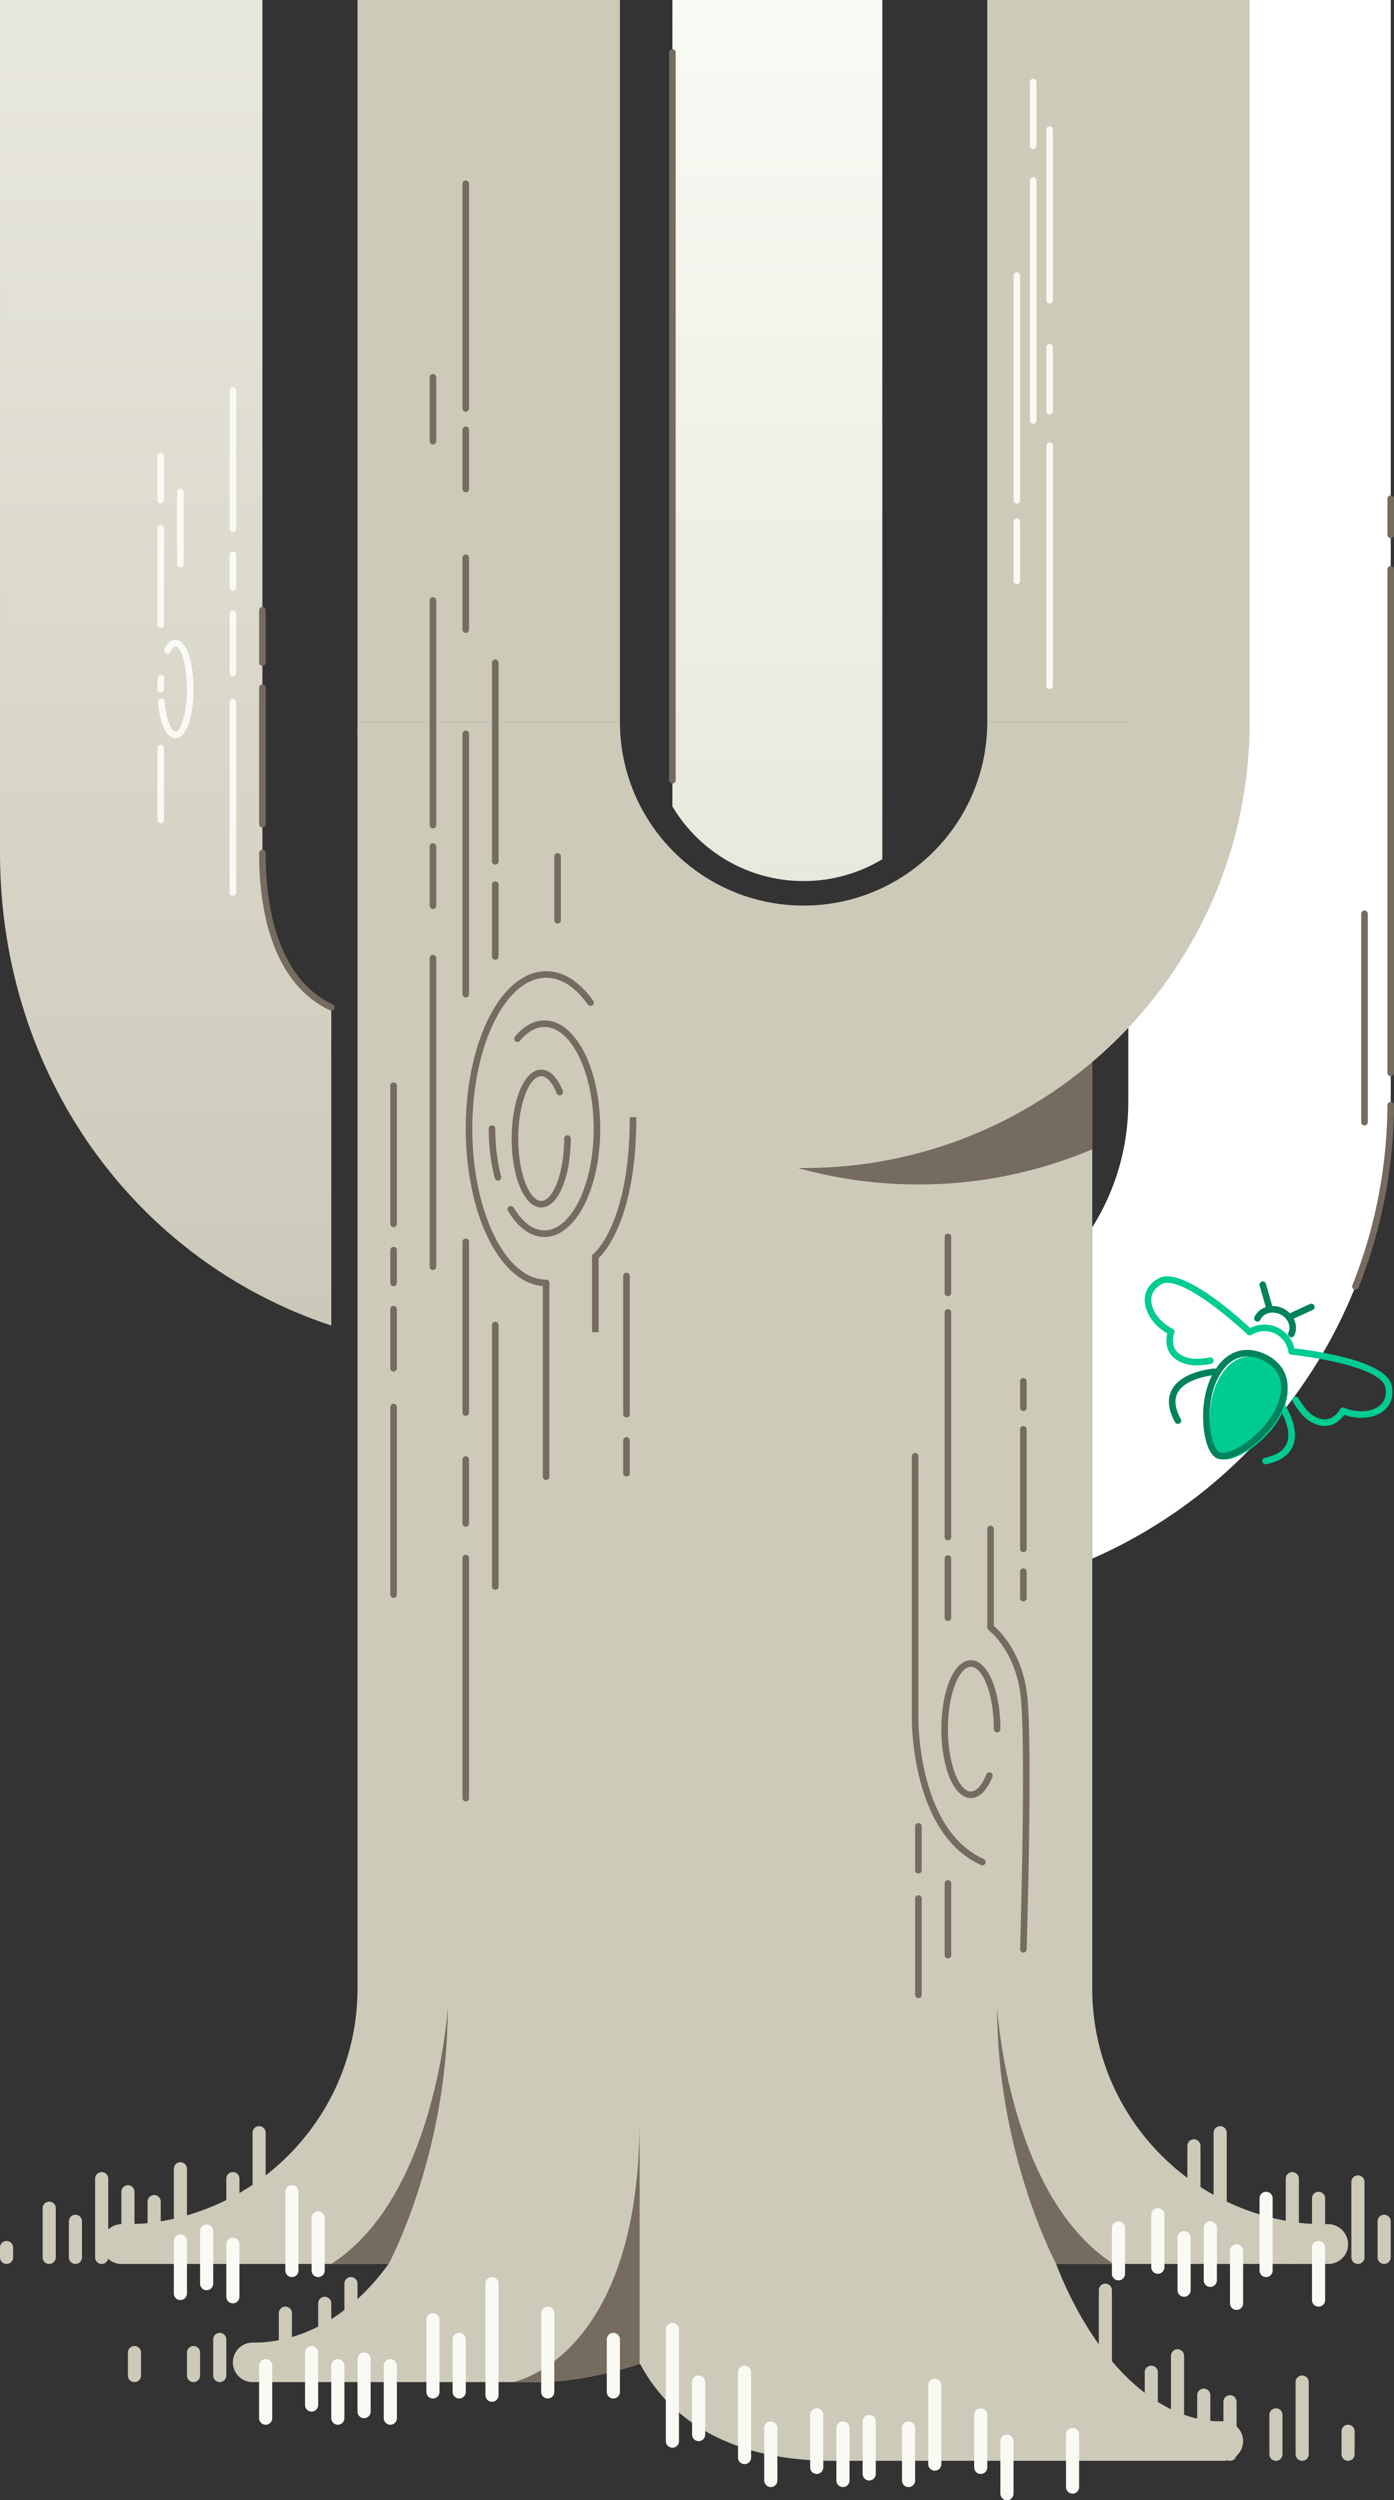 <svg xmlns="http://www.w3.org/2000/svg" width="425" height="762" viewBox="0 0 425 762">
    <rect x="0" y="0" width="425" height="762" fill="#333333" stroke="none"/>
    <defs>
        <linearGradient id="a" x1="50%" x2="50%" y1="0%" y2="100%">
            <stop offset="0%" stop-color="#E9E8DD"/>
            <stop offset="100%" stop-color="#CDC9BA"/>
        </linearGradient>
        <linearGradient id="b" x1="50%" x2="50%" y1="0%" y2="100%">
            <stop offset="0%" stop-color="#FAFAF5"/>
            <stop offset="100%" stop-color="#E9E8DD"/>
        </linearGradient>
    </defs>
    <g fill="none" fill-rule="evenodd">
        <path fill="#FFF" d="M333 374.084c6.97-11.08 11-24.194 11-38.248V0h80v336.836c-.4 61.794-37.71 114.833-91 138.197V374.084z"/>
        <path fill="#756B5E" fill-rule="nonzero" d="M423 336.83c-.123 19.032-3.775 37.561-10.682 54.876a1 1 0 1 0 1.858.74c7-17.544 10.699-36.32 10.824-55.604a1 1 0 0 0-2-.013zM423 152v11a1 1 0 1 0 2 0v-11a1 1 0 1 0-2 0zM423 173.5V327a1 1 0 1 0 2 0V173.5a1 1 0 1 0-2 0zM415 278.5V342a1 1 0 1 0 2 0v-63.5a1 1 0 1 0-2 0z"/>
        <path fill="#CDCABA" d="M109 222l224 100v284c0 37.584 28.798 68.443 65.531 71.713l6.48.15c3.307.075 5.989 2.83 5.989 6.137 0 3.314-2.688 6-6.004 6h-83.01c10.026 25.923 27.914 46.814 48.718 47.938l2.3.017A6.047 6.047 0 0 1 379 744c0 3.307-2.685 6-5.996 6H254c-35.081 0-51.513-15.648-58.863-29.582C184.282 724.013 172.763 726 164 726H76.996A6.002 6.002 0 0 1 71 720a6.047 6.047 0 0 1 5.996-6.045l2.3-.017c15.323-.828 29.024-9.905 39.169-23.938H37.004A6.006 6.006 0 0 1 31 684c0-3.314 2.68-6.062 5.99-6.138l6.479-.149C80.202 674.443 109 643.584 109 606V222z"/>
        <path fill="#756B5E" d="M144.603 237.894L333 322v28.286C316.712 357.185 298.802 361 280 361c-70.762 0-128.902-54.043-135.397-123.106zM195 720.463C184.186 724.03 172.727 726 164 726h-7.5s38.5-7.251 38.5-80v74.463zM118.5 690s18-33.5 18-78c0 0-3.5 57.5-35.5 78h17.5zM322 690s-18-33.5-18-78c0 0 3.5 57.5 35.5 78H322z"/>
        <g fill-rule="nonzero">
            <path fill="#CDCABA" d="M400 670v16a2 2 0 0 0 4 0v-16a2 2 0 0 0-4 0zM392 664v24a2 2 0 0 0 4 0v-24a2 2 0 0 0-4 0zM420 677v11a2 2 0 0 0 4 0v-11a2 2 0 0 0-4 0zM412 665v23a2 2 0 0 0 4 0v-23a2 2 0 0 0-4 0zM362 654v16a2 2 0 0 0 4 0v-16a2 2 0 0 0-4 0zM370 650v24a2 2 0 0 0 4 0v-24a2 2 0 0 0-4 0zM85 705v16a2 2 0 1 0 4 0v-16a2 2 0 1 0-4 0zM37 668v16a2 2 0 1 0 4 0v-16a2 2 0 1 0-4 0zM357 718v21a2 2 0 0 0 4 0v-21a2 2 0 0 0-4 0zM29 664v24a2 2 0 1 0 4 0v-24a2 2 0 1 0-4 0zM349 723v24a2 2 0 0 0 4 0v-24a2 2 0 0 0-4 0zM335 698v24a2 2 0 0 0 4 0v-24a2 2 0 0 0-4 0zM21 677v11a2 2 0 1 0 4 0v-11a2 2 0 1 0-4 0zM65 713v11a2 2 0 1 0 4 0v-11a2 2 0 1 0-4 0zM39 717v7a2 2 0 1 0 4 0v-7a2 2 0 1 0-4 0zM57 717v7a2 2 0 1 0 4 0v-7a2 2 0 1 0-4 0zM409 741v7a2 2 0 0 0 4 0v-7a2 2 0 0 0-4 0zM0 685v3a2 2 0 1 0 4 0v-3a2 2 0 1 0-4 0zM13 673v15a2 2 0 1 0 4 0v-15a2 2 0 1 0-4 0zM105 696v16a2 2 0 0 0 4 0v-16a2 2 0 0 0-4 0zM53 661v16a2 2 0 1 0 4 0v-16a2 2 0 1 0-4 0zM373 732v16a2 2 0 0 0 4 0v-16a2 2 0 0 0-4 0zM69 664v16a2 2 0 1 0 4 0v-16a2 2 0 1 0-4 0zM77 650v16a2 2 0 1 0 4 0v-16a2 2 0 1 0-4 0zM97 702v16a2 2 0 1 0 4 0v-16a2 2 0 0 0-4 0zM387 736v12a2 2 0 0 0 4 0v-12a2 2 0 0 0-4 0zM395 726v22a2 2 0 0 0 4 0v-22a2 2 0 0 0-4 0zM45 671v16a2 2 0 1 0 4 0v-16a2 2 0 1 0-4 0zM365 730v16a2 2 0 0 0 4 0v-16a2 2 0 0 0-4 0z"/>
            <path fill="#FAFAF5" d="M87 668v24a2 2 0 1 0 4 0v-24a2 2 0 1 0-4 0zM148 696v34a2 2 0 0 0 4 0v-34a2 2 0 0 0-4 0zM203 710v34a2 2 0 0 0 4 0v-34a2 2 0 0 0-4 0zM95 676v16a2 2 0 1 0 4 0v-16a2 2 0 1 0-4 0zM400 685v16a2 2 0 0 0 4 0v-16a2 2 0 0 0-4 0zM367 679v16a2 2 0 0 0 4 0v-16a2 2 0 0 0-4 0zM375 686v16a2 2 0 0 0 4 0v-16a2 2 0 0 0-4 0zM359 682v16a2 2 0 0 0 4 0v-16a2 2 0 0 0-4 0zM351 675v16a2 2 0 0 0 4 0v-16a2 2 0 0 0-4 0zM339 679v14a2 2 0 0 0 4 0v-14a2 2 0 0 0-4 0zM384 670v22a2 2 0 0 0 4 0v-22a2 2 0 0 0-4 0zM138 713v16a2 2 0 0 0 4 0v-16a2 2 0 0 0-4 0zM211 726v16a2 2 0 0 0 4 0v-16a2 2 0 0 0-4 0zM225 723v26a2 2 0 0 0 4 0v-26a2 2 0 0 0-4 0zM109 719v16a2 2 0 0 0 4 0v-16a2 2 0 0 0-4 0zM263 738v16a2 2 0 0 0 4 0v-16a2 2 0 0 0-4 0zM117 721v16a2 2 0 0 0 4 0v-16a2 2 0 0 0-4 0zM283 727v24a2 2 0 0 0 4 0v-24a2 2 0 0 0-4 0zM275 740v16a2 2 0 0 0 4 0v-16a2 2 0 0 0-4 0zM101 721v16a2 2 0 0 0 4 0v-16a2 2 0 0 0-4 0zM255 740v16a2 2 0 0 0 4 0v-16a2 2 0 0 0-4 0zM305 744v16a2 2 0 0 0 4 0v-16a2 2 0 0 0-4 0zM93 717v16a2 2 0 1 0 4 0v-16a2 2 0 1 0-4 0zM247 736v16a2 2 0 0 0 4 0v-16a2 2 0 0 0-4 0zM297 736v16a2 2 0 0 0 4 0v-16a2 2 0 0 0-4 0zM79 721v16a2 2 0 1 0 4 0v-16a2 2 0 1 0-4 0zM233 740v16a2 2 0 0 0 4 0v-16a2 2 0 0 0-4 0zM185 713v16a2 2 0 0 0 4 0v-16a2 2 0 0 0-4 0zM325 742v16a2 2 0 0 0 4 0v-16a2 2 0 0 0-4 0zM130 707v22a2 2 0 0 0 4 0v-22a2 2 0 0 0-4 0zM165 705v24a2 2 0 0 0 4 0v-24a2 2 0 0 0-4 0zM69 684v16a2 2 0 1 0 4 0v-16a2 2 0 1 0-4 0zM61 680v16a2 2 0 1 0 4 0v-16a2 2 0 1 0-4 0zM53 683v16a2 2 0 1 0 4 0v-16a2 2 0 1 0-4 0z"/>
        </g>
        <path fill="url(#a)" d="M.003 261L0 0h80v260c0 21.324 6 40 21 47v97C40.875 384.005.433 327.74.003 261z"/>
        <path fill="#FAFAF5" fill-rule="nonzero" d="M70 214.014v57.972c0 .56.448 1.014 1 1.014s1-.454 1-1.014v-57.972c0-.56-.448-1.014-1-1.014s-1 .454-1 1.014zM70 187.107v18.009a1 1 0 1 0 2 0v-18.009a1 1 0 0 0-2 0zM70 169.107v10.009a1 1 0 1 0 2 0v-10.009a1 1 0 0 0-2 0zM70 119v42.116a1 1 0 1 0 2 0V119a1 1 0 1 0-2 0zM48.184 214.027C48.79 220.463 50.705 225 53.5 225c3.344 0 5.5-6.707 5.5-15s-2.156-15-5.5-15c-1.345 0-2.45 1.023-3.32 2.76a1 1 0 1 0 1.788.896C52.535 197.524 53.1 197 53.5 197c1.626 0 3.5 5.829 3.5 13s-1.874 13-3.5 13c-1.23 0-2.817-3.755-3.324-9.16a1 1 0 1 0-1.992.187z"/>
        <path fill="#FAFAF5" fill-rule="nonzero" d="M48.131 206.59A43.691 43.691 0 0 0 48 210a1 1 0 1 0 2 0c0-1.108.042-2.198.125-3.254a1 1 0 0 0-1.994-.157zM54 150v21.888a1 1 0 1 0 2 0V150a1 1 0 1 0-2 0zM48 228v21.888a1 1 0 1 0 2 0V228a1 1 0 1 0-2 0zM48 139v13.369a1 1 0 0 0 2 0V139a1 1 0 1 0-2 0zM48 161v29.369a1 1 0 0 0 2 0V161a1 1 0 1 0-2 0z"/>
        <path fill="#756B5E" fill-rule="nonzero" d="M79 186v15.943a1 1 0 1 0 2 0V186a1 1 0 1 0-2 0zM79 209.61v41.583a1 1 0 1 0 2 0V209.61a1 1 0 1 0-2 0zM79 260c0 23.711 7.186 41.19 21.577 47.906a1 1 0 1 0 .846-1.812C87.89 299.779 81 283.018 81 260a1 1 0 1 0-2 0z"/>
        <path fill="url(#b)" d="M269 0h-64v245.784c8.116 13.62 22.993 22.745 40 22.745 8.78 0 16.993-2.432 24-6.659V0z"/>
        <path fill="#756B5E" fill-rule="nonzero" d="M204 16v221.784a1 1 0 1 0 2 0V16a1 1 0 1 0-2 0z"/>
        <path fill="#CDCABA" fill-rule="nonzero" d="M109 220c0 75.11 60.89 136 136 136s136-60.89 136-136h-80c0 30.928-25.072 56-56 56s-56-25.072-56-56h-80z"/>
        <path fill="#CDCABA" d="M109 0h80v220h-80zM301 0h80v220h-80z"/>
        <path fill="#FAFAF5" fill-rule="nonzero" d="M319 39.49v52.03a1 1 0 1 0 2 0V39.49a1 1 0 1 0-2 0zM319 105.843v19.46a1 1 0 1 0 2 0v-19.46a1 1 0 0 0-2 0zM319 135.843v73.164a1 1 0 1 0 2 0v-73.164a1 1 0 0 0-2 0zM309 84v68.469a1 1 0 1 0 2 0V84a1 1 0 1 0-2 0zM309 159v18.028a1 1 0 1 0 2 0V159a1 1 0 1 0-2 0zM314 25v19.46a1 1 0 1 0 2 0V25a1 1 0 1 0-2 0zM314 55v73.164a1 1 0 1 0 2 0V55a1 1 0 1 0-2 0z"/>
        <path fill="#756B5E" fill-rule="nonzero" d="M154.893 369.087C157.913 374.13 161.795 377 166 377c9.577 0 17-14.845 17-33s-7.423-33-17-33c-3.269 0-6.358 1.738-9 4.913a1 1 0 1 0 1.538 1.28c2.29-2.753 4.85-4.193 7.462-4.193 8.096 0 15 13.808 15 31s-6.904 31-15 31c-3.393 0-6.699-2.443-9.391-6.94a1 1 0 1 0-1.716 1.027zM149 344c0 5.318.64 10.457 1.849 15.076a1 1 0 1 0 1.935-.506C151.618 354.118 151 349.15 151 344a1 1 0 1 0-2 0z"/>
        <path fill="#756B5E" fill-rule="nonzero" d="M165.5 450.053a1 1 0 1 0 2 0V391a1 1 0 0 0-1-1c-1.808 0-3.591-.446-5.328-1.324C151.238 383.65 144 365.306 144 344c0-25.476 10.262-46 22.5-46 4.557 0 8.974 2.855 12.737 8.177a1 1 0 0 0 1.633-1.154c-4.106-5.808-9.08-9.023-14.37-9.023-13.72 0-24.5 21.561-24.5 48 0 21.979 7.512 41.02 18.269 46.46 1.695.858 3.447 1.364 5.231 1.501v58.092z"/>
        <path fill="#756B5E" fill-rule="nonzero" d="M171.575 332.46c-1.625-4.049-3.912-6.46-6.575-6.46-5.221 0-9 9.448-9 21s3.779 21 9 21 9-9.448 9-21a1 1 0 1 0-2 0c0 10.539-3.384 19-7 19s-7-8.461-7-19 3.384-19 7-19c1.628 0 3.365 1.832 4.719 5.206a1 1 0 0 0 1.856-.746zM300.719 540.794C299.365 544.168 297.628 546 296 546c-3.616 0-7-8.461-7-19s3.384-19 7-19 7 8.461 7 19a1 1 0 1 0 2 0c0-11.552-3.779-21-9-21s-9 9.448-9 21 3.779 21 9 21c2.663 0 4.95-2.411 6.575-6.46a1 1 0 0 0-1.856-.746zM141 378.49v52.03a1 1 0 0 0 2 0v-52.03a1 1 0 1 0-2 0zM150 403.843v79.677a1 1 0 0 0 2 0v-79.677a1 1 0 0 0-2 0z"/>
        <path fill="#756B5E" fill-rule="nonzero" d="M278 443.843v79.677c-.005.603.009 1.437.055 2.505a81.15 81.15 0 0 0 .417 5.369c.589 5.342 1.67 10.66 3.367 15.638 3.464 10.159 9.063 17.676 17.249 21.38a1 1 0 0 0 .824-1.823c-7.606-3.44-12.878-10.52-16.18-20.203-1.645-4.825-2.698-10.004-3.272-15.211a79.156 79.156 0 0 1-.407-5.236 48.896 48.896 0 0 1-.054-2.36l.001-79.736a1 1 0 0 0-2 0zM141 444.843v19.46a1 1 0 1 0 2 0v-19.46a1 1 0 0 0-2 0zM169 261v19.46a1 1 0 1 0 2 0V261a1 1 0 1 0-2 0zM131 115v19.46a1 1 0 1 0 2 0V115a1 1 0 1 0-2 0zM141 474.843v73.164a1 1 0 1 0 2 0v-73.164a1 1 0 0 0-2 0zM119 428.843v57.166a1 1 0 1 0 2 0v-57.166a1 1 0 0 0-2 0zM119 399v18.009a1 1 0 1 0 2 0V399a1 1 0 1 0-2 0zM119 381v10.009a1 1 0 1 0 2 0V381a1 1 0 1 0-2 0zM190 439v10.009a1 1 0 1 0 2 0V439a1 1 0 1 0-2 0zM119 330.893v42.116a1 1 0 1 0 2 0v-42.116a1 1 0 1 0-2 0zM190 388.893v42.116a1 1 0 1 0 2 0v-42.116a1 1 0 1 0-2 0zM150 269.631v21.889a1 1 0 0 0 2 0V269.63a1 1 0 0 0-2 0zM288 574v21.888a1 1 0 1 0 2 0V574a1 1 0 1 0-2 0zM141 170v21.888a1 1 0 1 0 2 0V170a1 1 0 1 0-2 0zM279 556.631V570a1 1 0 1 0 2 0v-13.369a1 1 0 0 0-2 0zM279 578.631V608a1 1 0 1 0 2 0v-29.369a1 1 0 0 0-2 0zM311 435.631v36.424a1 1 0 1 0 2 0v-36.424a1 1 0 0 0-2 0zM131 183v68.469a1 1 0 1 0 2 0V183a1 1 0 1 0-2 0zM288 400v68.469a1 1 0 1 0 2 0V400a1 1 0 1 0-2 0zM141 56v68.469a1 1 0 1 0 2 0V56a1 1 0 1 0-2 0zM131 258v18.028a1 1 0 1 0 2 0V258a1 1 0 1 0-2 0z"/>
        <path fill="#756B5E" fill-rule="nonzero" d="M288 475v18.028a1 1 0 1 0 2 0V475a1 1 0 1 0-2 0zM141 131v18.028a1 1 0 1 0 2 0V131a1 1 0 1 0-2 0zM311 479v8.062a1 1 0 0 0 2 0V479a1 1 0 1 0-2 0zM311 421v8.062a1 1 0 0 0 2 0V421a1 1 0 1 0-2 0zM288 377v17.062a1 1 0 0 0 2 0V377a1 1 0 1 0-2 0zM303 466a1 1 0 1 0-2 0v30.01a1 1 0 0 0 .4.8c.063.048.197.155.392.326.336.292.713.65 1.122 1.072 1.177 1.217 2.357 2.709 3.462 4.482 2.255 3.623 3.89 7.93 4.635 12.957.775 5.233 1.007 18.755.815 37.927-.074 7.329-.207 15.148-.381 23.128a2424.78 2424.78 0 0 1-.435 17.04c-.026.881.407 1.342.96 1.36a1 1 0 0 0 1.03-.97 1157.421 1157.421 0 0 0 .139-4.888c.104-3.847.208-8.058.305-12.499.175-7.986.308-15.813.382-23.15.193-19.308-.039-32.857-.837-38.242-.786-5.305-2.518-9.87-4.916-13.72-1.181-1.898-2.45-3.5-3.721-4.815a19.632 19.632 0 0 0-1.352-1.285V466zM131 292v94.048a1 1 0 1 0 2 0V292a1 1 0 1 0-2 0zM150 202v60.52a1 1 0 0 0 2 0V202a1 1 0 1 0-2 0zM141 223.665v79.341a1 1 0 1 0 2 0v-79.341a1 1 0 0 0-2 0zM184.082 381.69c1.4-1.775 2.79-4.078 4.081-6.97 3.654-8.181 5.837-19.429 5.837-34.22h-2c0 14.521-2.13 25.492-5.663 33.405-1.224 2.74-2.529 4.902-3.825 6.546a15.278 15.278 0 0 1-1.222 1.386 5.628 5.628 0 0 1-.406.375l-.384.3V406h2v-22.544c.409-.382.948-.963 1.582-1.766z"/>
        <path fill="#00835D" d="M393.703 407.57a.999.999 0 0 1-.907-1.418c.928-2.02-.227-4.545-2.576-5.625-2.349-1.075-5.016-.312-5.946 1.708a.999.999 0 1 1-1.816-.836c1.388-3.02 5.245-4.229 8.597-2.689 3.351 1.541 4.947 5.254 3.557 8.277a1 1 0 0 1-.909.582"/>
        <path fill="#00CC92" d="M385.858 446.27a1 1 0 0 1-.203-1.98c3.59-.748 5.847-2.259 6.707-4.495 1.901-4.939-3.224-12.048-3.275-12.12a1 1 0 0 1 1.614-1.18c.24.326 5.82 8.056 3.53 14.014-1.12 2.912-3.868 4.843-8.168 5.74a1.034 1.034 0 0 1-.205.02"/>
        <path fill="#00CC92" d="M403.87 434.597c-1.463 0-2.986-.484-4.55-1.451-1.763-1.09-3.505-3.104-5.174-5.986a.999.999 0 1 1 1.731-1.001c1.502 2.592 3.014 4.37 4.494 5.286 1.694 1.048 3.27 1.38 4.685.993 2.257-.62 3.47-2.898 3.482-2.921.242-.461.8-.663 1.28-.46 3.835 1.637 8.4 1.347 10.852-.688 1.61-1.334 2.18-3.304 1.652-5.694-.348-1.575-2.713-4.635-14.637-7.432-7.023-1.648-13.942-2.37-14.01-2.375a1.002 1.002 0 0 1-.892-.876c-.28-2.334-1.97-4.593-4.205-5.621-2.233-1.026-5.048-.837-7.003.468a1 1 0 0 1-1.245-.106c-.05-.048-5.099-4.838-10.919-9.104-9.879-7.242-13.739-7.046-15.163-6.285-2.159 1.156-3.282 2.876-3.247 4.973.053 3.193 2.803 6.847 6.54 8.69a.999.999 0 0 1 .482 1.275c-.008.02-.95 2.429.051 4.55.625 1.326 1.904 2.303 3.801 2.907 1.665.53 3.997.522 6.936-.027a1 1 0 1 1 .366 1.967c-3.266.607-5.927.597-7.909-.034-2.457-.782-4.143-2.121-5.012-3.98-.946-2.02-.65-4.12-.359-5.265-4.037-2.286-6.834-6.317-6.896-10.05-.048-2.854 1.48-5.258 4.304-6.77 6.958-3.734 24.065 11.649 27.85 15.182 2.471-1.321 5.625-1.418 8.26-.207 2.633 1.21 4.614 3.669 5.22 6.404 5.14.578 27.935 3.57 29.64 11.284.691 3.125-.136 5.847-2.329 7.666-2.87 2.38-7.75 2.878-12.115 1.3-.68.966-2.078 2.554-4.224 3.152a6.458 6.458 0 0 1-1.738.236"/>
        <path fill="#00CC92" d="M390.85 430.721c-3.804 8.275-14.758 15.504-18.405 13.828-3.647-1.676-5.292-14.697-1.489-22.972 3.804-8.274 9.77-9.518 15.262-6.993 5.494 2.525 8.434 7.862 4.631 16.137"/>
        <path fill="#00835D" d="M380.268 413.422c-1.03 0-2.02.18-2.952.542-2.6 1.009-4.77 3.374-6.451 7.032-1.65 3.589-2.382 8.618-1.961 13.455.426 4.888 1.833 7.67 2.96 8.19 1.127.518 4.156-.227 8.142-3.086 3.946-2.83 7.285-6.662 8.935-10.251 1.68-3.657 2.063-6.845 1.137-9.475-.802-2.272-2.626-4.117-5.277-5.336-1.551-.713-3.08-1.071-4.533-1.071m-7.553 31.365c-.637 0-1.205-.108-1.687-.33-2.126-.976-3.665-4.652-4.116-9.832-.451-5.167.348-10.574 2.136-14.465 1.906-4.145 4.445-6.857 7.544-8.06 2.762-1.074 5.89-.874 9.045.577 3.153 1.449 5.34 3.692 6.326 6.488 1.106 3.136.7 6.828-1.206 10.975-1.787 3.889-5.371 8.016-9.585 11.04-3.267 2.344-6.276 3.607-8.457 3.607M387.05 399.756a1 1 0 0 1-.96-.726l-2.06-7.22a1 1 0 1 1 1.924-.549l2.06 7.22a1 1 0 0 1-.963 1.275M392.972 402.476a1 1 0 0 1-.42-1.908l6.82-3.139a1 1 0 0 1 .836 1.817l-6.82 3.138a.986.986 0 0 1-.416.092"/>
        <path fill="#00835D" d="M359.126 433.981a1 1 0 0 1-.877-.518c-2.12-3.846-2.444-7.188-.963-9.934 3.032-5.618 12.532-6.417 12.936-6.448.565-.03 1.032.37 1.074.92a1.001 1.001 0 0 1-.919 1.074c-.088.007-8.82.747-11.332 5.407-1.136 2.108-.815 4.806.956 8.017a.999.999 0 0 1-.875 1.482"/>
    </g>
</svg>
